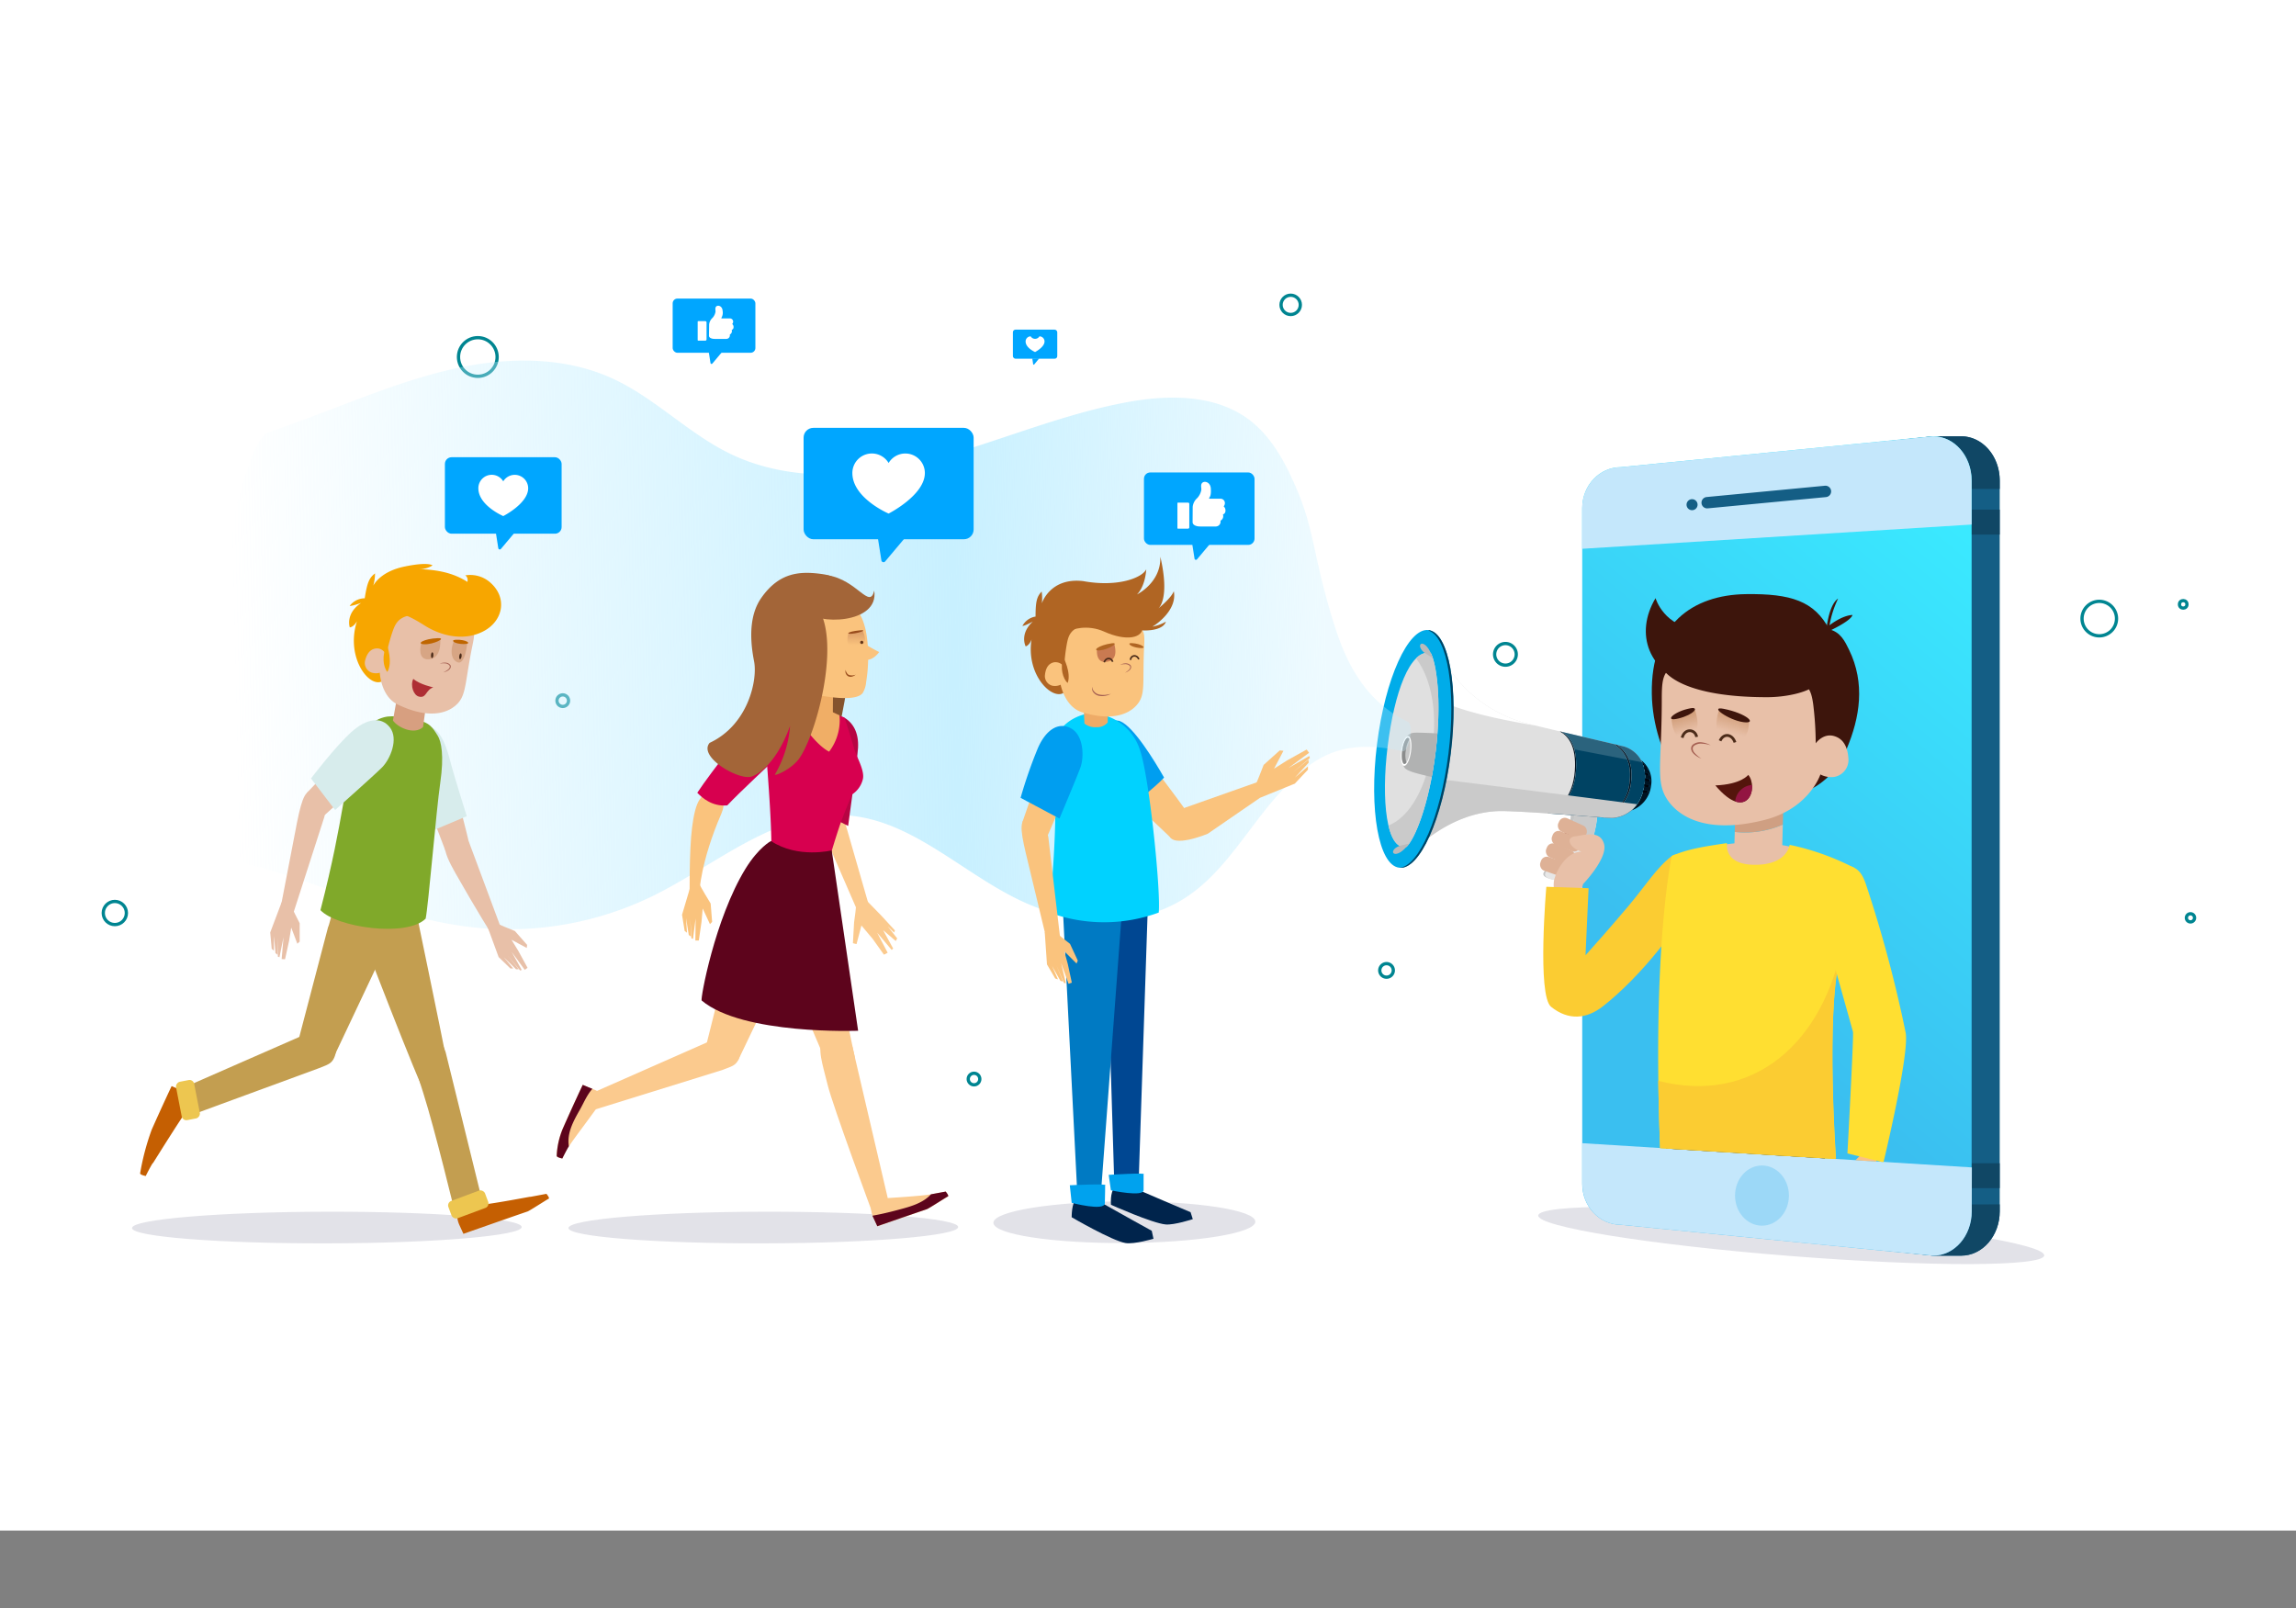 <svg xmlns="http://www.w3.org/2000/svg" xmlns:xlink="http://www.w3.org/1999/xlink" viewBox="0 0 750 525.43"><rect x="0" y="0" width="750" height="525.43" fill="#808080" stroke="none"/><defs><style>.cls-1,.cls-41,.cls-46,.cls-81{fill:none;}.cls-2{isolation:isolate;}.cls-25,.cls-3{fill:#fff;}.cls-4{fill:#e2e2e8;}.cls-5{fill:#145e85;}.cls-6{fill:#104765;}.cls-7{fill:url(#Degradado_sin_nombre_5);}.cls-8{fill:#c4e7fb;}.cls-9{clip-path:url(#clip-path);}.cls-10{fill:#c4c5c5;}.cls-11{fill:#e7e7e7;}.cls-12{fill:#cacaca;}.cls-12,.cls-26{mix-blend-mode:multiply;}.cls-13{fill:#4c010a;}.cls-14{fill:#750f08;}.cls-15{fill:#001322;}.cls-16{fill:#e0e0e0;}.cls-17{fill:#01040d;}.cls-18{fill:#004363;}.cls-19{fill:#00ace9;}.cls-20{clip-path:url(#clip-path-2);}.cls-21{fill:#b1b2b2;}.cls-22{fill:url(#Degradado_sin_nombre_4);}.cls-23{fill:url(#Degradado_sin_nombre_2);}.cls-24{fill:#8b8c8c;}.cls-25{opacity:0.17;mix-blend-mode:lighten;}.cls-26{fill:#bbbaba;}.cls-27{fill:#deb196;}.cls-28{fill:#e8c0a8;}.cls-29{fill:#3d150c;}.cls-30{fill:#2d2a25;}.cls-31{fill:#efeded;}.cls-32{fill:#eae7e4;}.cls-33{fill:#fbcc32;}.cls-34{fill:#3d3f44;}.cls-35{fill:#303135;}.cls-36{fill:#cf9f82;}.cls-37{fill:#ffdf31;}.cls-38{fill:#a56052;}.cls-39{fill:#54150c;}.cls-40{fill:url(#linear-gradient);}.cls-41,.cls-81{stroke:#4b2b19;}.cls-41,.cls-46,.cls-81{stroke-miterlimit:10;}.cls-41{stroke-width:0.91px;}.cls-42{fill:url(#linear-gradient-2);}.cls-43{fill:#931542;}.cls-44{fill:#f9c285;}.cls-45{fill:#9cd8f7;}.cls-46{stroke:#008591;stroke-width:1.07px;}.cls-47{fill:url(#Degradado_sin_nombre_6);}.cls-48{fill:#d7ecec;}.cls-49{fill:#c55f02;}.cls-50{fill:#c39e50;}.cls-51{fill:#80a92a;}.cls-52{fill:#d79f80;}.cls-53{fill:#f7a600;}.cls-54,.cls-56{opacity:0.59;}.cls-54{fill:url(#linear-gradient-3);}.cls-55{fill:#bf6600;}.cls-56{fill:url(#linear-gradient-4);}.cls-57{fill:#ae2e34;}.cls-58{fill:#4b2b19;}.cls-59{fill:#edc650;}.cls-60{fill:#fbca8e;}.cls-61{fill:#fac37d;}.cls-62{fill:#85532d;}.cls-63{fill:#b70443;}.cls-64{fill:#5d041c;}.cls-65{fill:#d7004f;}.cls-66{fill:#f0ae66;}.cls-67{fill:#eda159;}.cls-68{fill:#a36538;}.cls-69{fill:url(#linear-gradient-5);}.cls-70{fill:#643619;}.cls-71{fill:#994d1d;}.cls-72{fill:#009ef0;}.cls-73{fill:#00244c;}.cls-74{fill:#004792;}.cls-75{fill:#00a2ee;}.cls-76{fill:#007ac3;}.cls-77{fill:#00d2ff;}.cls-78{fill:#eeab67;}.cls-79{fill:#b06523;}.cls-80{fill:url(#Degradado_sin_nombre_3);}.cls-81{stroke-width:0.52px;}.cls-82{fill:url(#Degradado_sin_nombre_3-2);}.cls-83{fill:#00a6ff;}</style><linearGradient id="Degradado_sin_nombre_5" x1="550" y1="317.72" x2="658.17" y2="188.15" gradientUnits="userSpaceOnUse"><stop offset="0" stop-color="#3abff0"/><stop offset="1" stop-color="#3ae9ff"/></linearGradient><clipPath id="clip-path"><path class="cls-1" d="M529.44,152.62l102-10.09c7,0,12.6,6.48,12.6,14.48V381.37c-7.91-.49-120.27-7.39-127.24-7.91V334.9s-18.7,8.63-18.17-18.07c.41-20.66-2-37.38-4.5-44.62-18.6-2.33-31.28,17.93-38.66,12.62-20.7-14.89-6.14-68.93,2.69-78.39,14.21-15.25,18.25,12.08,33.55,20.94s25.09,7.78,25.09,7.78V166C516.84,158.61,522.48,152.62,529.44,152.62Z"/></clipPath><clipPath id="clip-path-2"><path class="cls-1" d="M468.93,245.77c-2.17,17.52-6.9,28.53-9.52,30.89-6.55,1.24-8.31-15.32-6.13-32.84s7.24-31.73,14.05-30.56C469.1,216.42,471.11,228.25,468.93,245.77Z"/></clipPath><linearGradient id="Degradado_sin_nombre_4" x1="-8964.5" y1="1826.18" x2="-8962.82" y2="1831.58" gradientTransform="matrix(1, 0, 0, 1, 9429, -1553.72)" gradientUnits="userSpaceOnUse"><stop offset="0" stop-color="#fff"/><stop offset="1" stop-color="#ededed"/></linearGradient><linearGradient id="Degradado_sin_nombre_2" x1="-8961.54" y1="1828.58" x2="-8964.06" y2="1829.8" gradientTransform="matrix(1, 0, 0, 1, 9429, -1553.72)" gradientUnits="userSpaceOnUse"><stop offset="0" stop-color="#c7c8c8"/><stop offset="1" stop-color="#b5b6b6"/></linearGradient><linearGradient id="linear-gradient" x1="210.85" y1="1070.56" x2="207.63" y2="1078.02" gradientTransform="matrix(0.99, -0.13, 0.13, 0.99, 218.65, -801.1)" gradientUnits="userSpaceOnUse"><stop offset="0" stop-color="#c9926a"/><stop offset="1" stop-color="#c9926a" stop-opacity="0"/></linearGradient><linearGradient id="linear-gradient-2" x1="193.71" y1="1068.69" x2="194.92" y2="1076.39" xlink:href="#linear-gradient"/><linearGradient id="Degradado_sin_nombre_6" x1="433.23" y1="205.23" x2="76.41" y2="213.73" gradientUnits="userSpaceOnUse"><stop offset="0" stop-color="#c8f0ff" stop-opacity="0.3"/><stop offset="0.34" stop-color="#c8f0ff"/><stop offset="1" stop-color="#c8f0ff" stop-opacity="0"/></linearGradient><linearGradient id="linear-gradient-3" x1="1081.1" y1="2839.86" x2="1078.85" y2="2845.1" gradientTransform="matrix(-0.95, -0.32, -0.32, 0.95, 2081.88, -2128.96)" xlink:href="#linear-gradient"/><linearGradient id="linear-gradient-4" x1="1070.58" y1="2837.27" x2="1071.59" y2="2843.66" gradientTransform="matrix(-0.95, -0.32, -0.32, 0.95, 2081.88, -2128.96)" xlink:href="#linear-gradient"/><linearGradient id="linear-gradient-5" x1="646.81" y1="2829.63" x2="648.13" y2="2834.09" gradientTransform="translate(501.29 -2688.03) rotate(17.25)" gradientUnits="userSpaceOnUse"><stop offset="0" stop-color="#da9c68"/><stop offset="1" stop-color="#da9c68" stop-opacity="0"/></linearGradient><linearGradient id="Degradado_sin_nombre_3" x1="-11789.24" y1="-2108.17" x2="-11791.09" y2="-2103.89" gradientTransform="matrix(-0.98, -0.18, -0.18, 0.98, -11614.8, 187.98)" gradientUnits="userSpaceOnUse"><stop offset="0" stop-color="#c97a51"/><stop offset="1" stop-color="#c97a51" stop-opacity="0"/></linearGradient><linearGradient id="Degradado_sin_nombre_3-2" x1="-12126.03" y1="-1016.93" x2="-12125.34" y2="-1012.51" gradientTransform="matrix(-1, 0.01, 0.01, 1, -11749.32, 1292.19)" xlink:href="#Degradado_sin_nombre_3"/></defs><title>refer</title><g class="cls-2"><g id="BACKGROUND"><rect class="cls-3" width="750" height="500"/></g><g id="OBJECTS"><path class="cls-4" d="M502.47,397.07c-.27,3.69,36.53,9.61,82.17,13.22s82.86,3.53,83.12-.16-36.53-9.62-82.17-13.23S502.73,393.36,502.47,397.07Z"/><path class="cls-5" d="M538.57,400.11l92.91,10.09h9.13c7,0,12.61-6.48,12.61-14.47V157c0-8-5.65-14.48-12.61-14.48h-9.13l-92.91,10.09c-7,0-12.6,6-12.6,13.38V386.73C526,394.12,531.61,400.11,538.57,400.11Z"/><rect class="cls-6" x="621.25" y="166.49" width="31.96" height="8.14" transform="translate(1274.47 341.12) rotate(180)"/><rect class="cls-6" x="621.25" y="380" width="31.96" height="8.14" transform="translate(1274.47 768.14) rotate(180)"/><path class="cls-6" d="M538.57,152.62l92.91-10.09h9.13c7,0,12.61,6.48,12.61,14.48v2.71h-9.63l-117.4,3.84A12.82,12.82,0,0,1,538.57,152.62Z"/><path class="cls-6" d="M653.22,395.73c0,8-5.65,14.47-12.61,14.47h-9.13l-92.91-10.09c-5.85,0-10.76-.58-12.18-6.33l126.83-.34Z"/><path class="cls-7" d="M529.44,400.11l102,10.09c7,0,12.6-6.48,12.6-14.47V157c0-8-5.64-14.48-12.6-14.48l-102,10.09c-7,0-12.6,6-12.6,13.38V386.73C516.84,394.12,522.48,400.11,529.44,400.11Z"/><path class="cls-8" d="M516.84,166c0-7.39,5.64-13.38,12.6-13.38l102-10.09c7,0,12.6,6.48,12.6,14.48v14.35l-127.24,7.92Z"/><path class="cls-8" d="M644.08,395.73c0,8-5.64,14.47-12.6,14.47l-102-10.09c-7,0-12.6-6-12.6-13.38V373.46l127.24,7.91Z"/><path class="cls-5" d="M557.64,166.07h.18l38.64-3.68a1.86,1.86,0,1,0-.35-3.71l-38.64,3.69a1.86,1.86,0,0,0,.17,3.71Z"/><path class="cls-5" d="M550.92,164.87a1.8,1.8,0,1,0,1.8-1.8A1.81,1.81,0,0,0,550.92,164.87Z"/><g class="cls-9"><path class="cls-10" d="M520.71,265.61c0,6.73-4.76,22.52-10.69,22-7.44-.64-6.77-2.39-3.81-4.43,2.23-1.53,7.86-12.45,6.76-19.07C514.74,262,520.71,265.61,520.71,265.61Z"/><path class="cls-11" d="M521.83,265.3c0,6.73-5.3,22.56-11.25,22.41-7.75-.19-6.53-2.85-3.81-4.43,2.34-1.35,8.33-11.76,7.39-19C515.92,262.23,521.83,265.3,521.83,265.3Z"/><path class="cls-12" d="M513.75,270a16.62,16.62,0,0,0,.41-5.72c1.76-2.08,7.67,1,7.67,1a37.26,37.26,0,0,1-2.32,11.06A14.73,14.73,0,0,0,513.75,270Z"/><path class="cls-13" d="M512.9,270.44a2.36,2.36,0,0,1,.31.06s-.88,3.22-1.46,4.79C508.74,274.88,508.46,274.82,512.9,270.44Z"/><path class="cls-14" d="M513.21,270.5a29.12,29.12,0,0,1-1.46,4.79C509.57,274.88,508.77,274.88,513.21,270.5Z"/><path class="cls-15" d="M536.07,248.33a11.77,11.77,0,0,1,1.23,7c-.46,4.76-2.28,7.65-4.31,9.39a9.7,9.7,0,0,0,6.32-7.91A8.65,8.65,0,0,0,536.07,248.33Z"/><path class="cls-16" d="M466,274.15c3.37-2.49,12.92-9.59,25.65-9.18s33,2.28,35.07,2.24,9.54-1.53,10.54-11.91c.75-7.82-4.38-10.87-7.16-11.52-3.38-.8-23.5-5.5-30.4-7.22A43.9,43.9,0,0,1,474,219.31C474.45,231.75,475.14,254.7,466,274.15Z"/><path class="cls-3" d="M499.74,236.56A43.9,43.9,0,0,1,474,219.31c.12,3.14.25,6.94.23,11.19,8.13,3,18.56,5.06,27.42,6.53Z"/><path class="cls-17" d="M536.38,249.33l.84.25.33.51-1-.25Z"/><path class="cls-17" d="M536.78,250.64l1.36.4.3.65L537,251.3Z"/><path class="cls-17" d="M537,252.23l1.59.47.23.74-1.6-.44Z"/><path class="cls-17" d="M537.09,254.16l1.92.4,0,.76-2-.35Z"/><path class="cls-17" d="M537,256.1l1.94.33-.12.81-2-.31Z"/><path class="cls-17" d="M536.56,258.06l2,.28-.25.69-2-.23Z"/><path class="cls-18" d="M537.27,250l.28.07-.33-.51-.84-.25,0,.08.57.16Z"/><path class="cls-18" d="M536.8,250.71l1.11.33.26.58.27.07-.3-.65-1.36-.4Z"/><path class="cls-18" d="M537.06,252.3l1.33.4.21.67.26.07-.23-.74-1.59-.47Z"/><path class="cls-18" d="M537.09,254.16v.05l1.7.35,0,.71.24,0,0-.76Z"/><path class="cls-18" d="M537,256.14l1.71.29-.11.78.23,0,.12-.81L537,256.1Z"/><path class="cls-18" d="M536.55,258.09l1.77.25-.25.66.23,0,.25-.69-2-.28Z"/><path class="cls-15" d="M514.8,251.76c.55-7.95-2.1-11.18-4.66-12.69l-.63-.15c2.63,1.44,5.49,4.62,4.92,12.84-.6,8.53-5.13,12.59-9,13.95l.32,0C509.63,264.39,514.2,260.33,514.8,251.76Z"/><path class="cls-18" d="M532.32,255.44c.91-7.56-2.68-10.79-4.92-12.31l-17.26-4.06c2.56,1.51,5.21,4.74,4.66,12.69-.6,8.57-5.17,12.63-9,14,7.07.48,13.94,1,17.85,1.31A13.53,13.53,0,0,0,532.32,255.44Z"/><path class="cls-15" d="M532.82,255.44c.88-7.28-2.42-10.54-4.67-12.13l-.75-.18c2.24,1.52,5.83,4.75,4.92,12.31a13.53,13.53,0,0,1-8.7,11.6l.43,0A13.56,13.56,0,0,0,532.82,255.44Z"/><path class="cls-18" d="M530.14,243.78l-2-.47c2.25,1.59,5.55,4.85,4.67,12.13a13.56,13.56,0,0,1-8.77,11.63c1.39.09,2.34.15,2.71.14,2.06,0,9.54-1.53,10.54-11.91C538.05,247.48,532.92,244.43,530.14,243.78Z"/><path class="cls-12" d="M472.12,254.76A81.88,81.88,0,0,1,466,274.15c3.37-2.49,12.92-9.59,25.65-9.18s33,2.28,35.07,2.24a10.58,10.58,0,0,0,8-4.49C520.55,260.85,487.16,256.65,472.12,254.76Z"/><ellipse class="cls-19" cx="461.86" cy="244.67" rx="39.11" ry="12.12" transform="translate(162.1 672.82) rotate(-82.92)"/><path class="cls-16" d="M468.93,245.77c-2.17,17.52-6.9,28.53-9.52,30.89-6.55,1.24-8.31-15.32-6.13-32.84s7.24-31.73,14.05-30.56C469.1,216.42,471.11,228.25,468.93,245.77Z"/><path class="cls-12" d="M462.56,215.08a5.41,5.41,0,0,1,4.77-1.82c1.77,3.16,3.78,15,1.6,32.51s-6.9,28.53-9.52,30.89c-2.82.53-4.76-2.24-5.87-7C467.65,264.28,474,230.2,462.56,215.08Z"/><g class="cls-20"><path class="cls-21" d="M468,253.89s-4.67-1-6.79-1.75-2.66-1.32-2.89-2.47.07-7.14.81-8.52a3.39,3.39,0,0,1,3-1.78c1.1-.09,6.19.13,7.66.25C470.42,243.4,469.19,251.56,468,253.89Z"/><path class="cls-22" d="M460.91,245.54c-.37,2.68-1.39,4.76-2.27,4.64s-1.29-2.41-.92-5.09,1.4-4.77,2.28-4.64S461.29,242.85,460.91,245.54Z"/><path class="cls-23" d="M460.59,245.49c-.33,2.36-1.17,4.19-1.87,4.09s-1-2.09-.67-4.45,1.17-4.19,1.87-4.09S460.92,243.13,460.59,245.49Z"/><path class="cls-24" d="M459.22,245.14a9.09,9.09,0,0,1,1.17-3.64c-.12-.27-.28-.43-.47-.46-.7-.1-1.54,1.73-1.87,4.09s0,4.35.67,4.45c.23,0,.47-.14.7-.46A8.27,8.27,0,0,1,459.22,245.14Z"/></g><path class="cls-25" d="M510.14,239.07l17.26,4.06a10.94,10.94,0,0,1,4.14,5l-17.27-3.32A9,9,0,0,0,510.14,239.07Z"/><path class="cls-25" d="M528.15,243.31l2,.47a9.46,9.46,0,0,1,6.27,5.23l-4.33-.83A10.83,10.83,0,0,0,528.15,243.31Z"/><path class="cls-26" d="M460.35,275.58c-.54.71-2.51,3.08-4.15,3.34-1.94.31-1.5-2.07,1.69-2.77Z"/><path class="cls-18" d="M466.68,205.85h-.1l.18.2c6.09,2.14,8.95,19.57,6.39,40.12s-9.59,36.75-16,37.33c6.62.64,14.1-16,16.75-37.33S473.32,206.68,466.68,205.85Z"/><path class="cls-26" d="M468.05,215c-.28-.85-1.37-3.73-2.84-4.52-1.72-.92-2.09,1.47.69,3.18C466.84,214.23,468.05,215,468.05,215Z"/><rect class="cls-27" x="508.75" y="268.28" width="9.8" height="4.74" rx="2.03" transform="translate(869.83 729.16) rotate(-155.63)"/><rect class="cls-27" x="506.79" y="272.41" width="9.8" height="4.74" rx="2.03" transform="translate(892.12 713.65) rotate(-159.16)"/><rect class="cls-27" x="504.81" y="276.6" width="9.8" height="4.74" rx="2.03" transform="translate(873.97 731.68) rotate(-157.51)"/><rect class="cls-27" x="502.99" y="280.78" width="9.8" height="4.74" rx="2.03" transform="translate(896.23 715.95) rotate(-161.04)"/><path class="cls-28" d="M516.38,291.6l.74-2.79s8.15-8.43,6.85-13.11-6.59-2.81-9.56-2.47-1.89,3.7,2.2,5c-4.42-.08-7.95,5.31-8.95,9.27a8.6,8.6,0,0,0,.77,5.43C509.51,295.7,516.38,291.6,516.38,291.6Z"/><path class="cls-29" d="M553.73,262.81s-13.85-15.24-14.16-36.19c-.35-22.73,13.41-32.27,30.68-32.53,14.85-.22,22.4,2.3,27.28,11.49,3.75.94,5.16,4,6.46,6.66,5.37,11,3.55,22.17-.77,32.42C596.52,260.55,581.8,263.49,553.73,262.81Z"/><path class="cls-30" d="M536.35,514.47s9.39-4.52,11-7.81a7.13,7.13,0,0,1,6.66,5.19s7.11,1.24,10.71-3l.87,13.44-42.66,0C524.14,519.22,525.08,515.87,536.35,514.47Z"/><path class="cls-30" d="M564.76,508.88a6.88,6.88,0,0,1-2.47,1.92c-1,2.73-3,7.81-6.13,11.53h9.47Z"/><path class="cls-31" d="M565.63,522.33l.22,3.1-43.11,0c0-1.24-.32-1.86.23-3.1Z"/><path class="cls-30" d="M587.17,520.15l2.11-8.2s2-5.62,8.07-5.62,8.07,5.62,8.07,5.62l1.5,9.17Z"/><path class="cls-32" d="M586.37,522.43a4,4,0,0,0,.61,2.89H606.6a6.41,6.41,0,0,0,.64-2.94Z"/><path class="cls-30" d="M607.23,522.27c-.1-1.78-3.84-7.21-10.12-7.21-8,0-9.86,4.55-10.6,6.9a3,3,0,0,0-.14.53h20.87A1.48,1.48,0,0,0,607.23,522.27Z"/><path class="cls-33" d="M517.92,312.07l1-21.91-13.8-.47s-3.08,35.51,1.56,39.22c5.62,4.51,11.54,4.07,17-.23,12.1-9.49,26.66-27.36,31.22-39.62,1.46-3.95-5.47-12-8.81-9.41-5.05,3.88-8.55,9.69-14.3,16.5C526.21,302.73,521,308.66,517.92,312.07Z"/><path class="cls-34" d="M544.33,367.12l-.76,142.12s11.12,5.59,21.6,1.23l4-118.3,3.09-.15,15.14,118.46s8,3.6,19.82-.76l-12-142.6Z"/><path class="cls-35" d="M595.24,367.12h-51V387c4.19,1.84,12.64,4.78,24.82,6.92l.11-1.71,3.11-.15.35,2.44a187.84,187.84,0,0,0,24.85,2Z"/><path class="cls-28" d="M566.67,271.77l-.26,9.44,15.63.42.33-12.26A30.78,30.78,0,0,1,566.67,271.77Z"/><path class="cls-36" d="M582.37,269.37l.26-9.46L567,259.48l-.34,12.29A30.78,30.78,0,0,0,582.37,269.37Z"/><path class="cls-28" d="M573.12,283.34c9.24,0,11.46-5.13,11.78-6.73a60.73,60.73,0,0,0-21.16-.77C563.56,277.71,564,283.34,573.12,283.34Z"/><path class="cls-37" d="M605.71,283.52A83.34,83.34,0,0,0,586,276.29l-1.4-.29c-.31,1.61-2.05,6.51-11.3,6.51-9.08,0-9.37-5.22-9.18-7.08l-2.07.3c-4.93.78-11,1.63-15.95,3.92,0,0-6.62,29.75-3.71,97.48,0,0,22,7.91,57.35,1.18,0,0-3.32-47.44,1.27-66C601,312.32,604.26,295.18,605.71,283.52Z"/><path class="cls-33" d="M602.08,307.19c-6.29,33.72-29.43,53.8-60.41,45.9.13,8.17.33,15.2.69,24.87,0,0,22,7.91,57.35,1.17,0,0-3.32-47.43,1.27-66C601,313.15,601.43,310.77,602.08,307.19Z"/><path class="cls-28" d="M542.83,228.49c0,19.59-1.91,26.1,1.23,31.79,3,5.36,11.73,12.74,32.21,7.61C591,264.22,594.64,253,594.64,253a7.62,7.62,0,0,0,4.49.81,5.62,5.62,0,0,0,4.66-6.08c-.36-5.17-2.75-6.74-4.74-7.29-3.55-1-5.94,2.39-5.94,2.39a106.34,106.34,0,0,0-.84-12.93c-.84-5.48-1.77-11.23-27.66-12.81-6.4-.39-15.06-.55-18.49,1.08C543,219.64,542.83,223.23,542.83,228.49Z"/><path class="cls-38" d="M558.82,243.47a11.15,11.15,0,0,0-2.87-.53,3.72,3.72,0,0,0-2.59.71c-.69.56-.45,1.58.17,2.29a11.32,11.32,0,0,0,2.22,1.88,7.5,7.5,0,0,1-2.54-1.61,7.42,7.42,0,0,1-.49-.62,2.83,2.83,0,0,1-.28-.77,1.66,1.66,0,0,1,.55-1.57,3.8,3.8,0,0,1,3-.73A7.82,7.82,0,0,1,558.82,243.47Z"/><path class="cls-39" d="M571.08,253.13c3.44,4.08-.22,15.88-10.76,3.45C568.85,256.25,571.08,253.13,571.08,253.13Z"/><path class="cls-40" d="M561.54,231.8c-.61,2.3-2.78,9,3.75,10.39s6-6.8,6-6.8A86.82,86.82,0,0,0,561.54,231.8Z"/><path class="cls-29" d="M563,231.55c7.5,1.47,11.28,5,6.48,4.36S558.07,230.58,563,231.55Z"/><path class="cls-41" d="M561.87,242c1.17-2.62,4-2.19,4.87.53"/><path class="cls-42" d="M553.53,231.55c.63,1.77,2.75,8.2-2.3,9.71s-5.23-6.77-5.23-6.77S551.23,232.28,553.53,231.55Z"/><path class="cls-29" d="M552.26,231.37c-5.58,1-9,4.59-3.93,3.33S555.17,230.84,552.26,231.37Z"/><path class="cls-41" d="M549.48,241c.87-3.24,4.33-2.79,4.74-.26"/><path class="cls-29" d="M593.48,223.49c-2.83,2.8-10.32,4.27-16.22,4.27-27.12,0-32.68-7.61-33.55-8.49l4.1-10.16a39.51,39.51,0,0,1,45.67,14.38Z"/><path class="cls-43" d="M566.81,261.81c3.91,1.36,5.75-2.15,5.5-5.37A5.92,5.92,0,0,0,566.81,261.81Z"/><path class="cls-44" d="M609.21,375.73c-.14.48-5.74,5.85-7.23,7.28a3.37,3.37,0,0,0-.63.78l-4.11,6.77a.83.83,0,0,0,0,.75h0a.8.8,0,0,0,1.29.24l4.23-4.16a.41.41,0,0,1,.69.4l-1.26,4.82-1.72,8.46a.91.91,0,0,0,.59,1l.06,0a.92.92,0,0,0,1.16-.56l3.28-9.43s-1.95,9-2.07,9.47.87.25,1-.1l3.52-8.29-3,7.54c-.18.43.67.33.67.33a.9.9,0,0,0,.58-.44l4-7.07s-2.25,5.28-2.55,5.94.7.38.7.38a.91.91,0,0,0,.52-.42l3.62-6.38a1.58,1.58,0,0,0,.21-.79l.2-15.31Z"/><path class="cls-37" d="M593.7,294.73c-2-8.55,6.28-13.33,11.18-11.61,2.42.85,3.64,2.77,4.7,5.95a420.15,420.15,0,0,1,12.9,48.22c1.36,6.81-7.23,42.43-7.23,42.43l-11.78-2.92s2.11-38.64,1.81-39.73C602.34,326.41,595.36,302,593.7,294.73Z"/></g><path class="cls-29" d="M540.79,195.4c-6.86,11.51-2.66,24.48,13.15,29.23s29.09,1,27-8.81S570,206.31,555.2,205.61C543.54,205.06,540.79,195.4,540.79,195.4Z"/><path class="cls-29" d="M596.49,206.61s.66-8.91,3.94-11.07a33.21,33.21,0,0,0-2.81,8.73s3.94-3.19,7.51-3.38C604.56,203.05,596.49,206.61,596.49,206.61Z"/><ellipse class="cls-45" cx="575.56" cy="390.57" rx="8.8" ry="9.83"/><path class="cls-46" d="M691.37,202.08a5.63,5.63,0,1,1-5.63-5.63A5.63,5.63,0,0,1,691.37,202.08Z"/><circle class="cls-46" cx="713.16" cy="197.43" r="1.22"/><path class="cls-46" d="M716.86,299.83a1.33,1.33,0,1,1-1.32-1.32A1.32,1.32,0,0,1,716.86,299.83Z"/><path class="cls-46" d="M495.29,213.76a3.53,3.53,0,1,1-3.53-3.53A3.53,3.53,0,0,1,495.29,213.76Z"/><path class="cls-46" d="M455.13,317a2.21,2.21,0,1,1-2.21-2.2A2.21,2.21,0,0,1,455.13,317Z"/><circle class="cls-46" cx="156.08" cy="116.62" r="6.31"/><circle class="cls-46" cx="421.61" cy="99.59" r="3.15"/><circle class="cls-46" cx="37.51" cy="298.26" r="3.78"/><circle class="cls-46" cx="183.83" cy="228.89" r="1.89"/><circle class="cls-46" cx="318.17" cy="352.5" r="1.89"/><path class="cls-47" d="M78.46,281.56c25.73,6.52,51,19,77.59,21.54a107.28,107.28,0,0,0,57.69-10.65c20.57-10.22,39.72-27.58,62.64-26.1,21.55,1.39,38,19.06,57.63,28.16,16.74,7.78,37.52,8.83,53.05-1.14,13.25-8.51,20.78-23.39,31.51-34.93s19.91-17.39,39.77-13c0,0,1.46.08,2.28-4.64s-.91-5.09-.91-5.09c-11.59-5.68-18.7-15.61-23.41-30.21-7.31-22.65-6.65-31.5-12.67-45.6-3.68-8.64-8.24-17.32-15.77-22.91-11.25-8.35-26.68-8.09-40.44-5.47-21.78,4.14-42.32,13.19-63.77,18.81s-45.13,7.58-65.1-2.08c-13.66-6.61-24.5-18.14-38.28-24.51-15.12-7-32.64-7.14-49-3.9s-31.83,9.67-47.42,15.52q-8.19,3.09-16.46,6C75.14,146.36,54.27,279.35,78.46,281.56Z"/><path class="cls-28" d="M125.65,241.89c1.75,1.27.94,3.48-.08,5.14-2.64,4.24-20.14,19.8-20.14,19.8L100.24,259s14.05-14.67,15.91-16.71C117.85,240.44,123,240,125.65,241.89Z"/><path class="cls-28" d="M94.8,295.21c0,.38,3.09,6.39,3.09,6.39l0,6-.76.69-2-5.27-.68,4.25-1.34,6.1L92,313.31l.62-7.18-1.34,6.58-.53-.21.13-6.36-.22,5.76-.68-.54-.47-5.58-.06,4.78-.7-.62-.48-5.33L92,294.74Z"/><path class="cls-28" d="M102.94,258.78c2.46,1.21,3.82,4.77,3,8.13L95.68,298.74l-4.51.32S94.4,282.29,97,268.79C98.71,260.25,100,257.3,102.94,258.78Z"/><path class="cls-28" d="M141,247.79c1.9-1,3.55.65,4.61,2.29,2.69,4.19,7.65,25.45,7.65,25.45l-7.69,2.57s-7.22-19-8.27-21.54C136.31,254.21,138.08,249.36,141,247.79Z"/><path class="cls-28" d="M161.67,301.31c.22.32,6.52,2.83,6.52,2.83l4,4.54-.13,1L167.08,307l2.25,3.67,3,5.49-.92.67L167.16,311l3.27,5.86-.53.18-4.05-4.91,3.59,4.51-.86,0-4-3.92,3.07,3.66h-.92l-3.85-3.73-3.63-9.89Z"/><path class="cls-28" d="M147.31,273.06c2.61-1.64,4.43-.76,6,2.33l10.92,29.32-2.79,1.88s-6-9.55-12.76-21.51C144.37,277.52,144.49,274.84,147.31,273.06Z"/><path class="cls-48" d="M141,237.59c-1.42-.69-10,13.27-9.16,15.8,1.9,5.91,8.23,18.48,8.23,18.48l12.4-5.24s-4.3-13.73-5.24-17.37C146.2,245.11,144.5,239.29,141,237.59Z"/><path class="cls-49" d="M62.18,357.37a6.7,6.7,0,0,0-1.2,2.31,3,3,0,0,0,0,2.14s.64.06.65.09c-3.37,4.72-10.21,15.79-11.7,18.12,0,0,0,0,0-.12-.79,1.16-2.33,4.27-2.33,4.27s-1.79-.35-1.83-.85a79.78,79.78,0,0,1,3.78-14.28c3.31-7.48,6.51-14.25,6.51-14.25L58.79,356C59.51,356.11,61,356.9,62.18,357.37Z"/><path class="cls-4" d="M43.12,401.18c0,2.84,28.56,5.07,63.71,5s63.63-2.49,63.59-5.34-28.55-5.07-63.71-5S43.08,398.33,43.12,401.18Z"/><path class="cls-49" d="M149.31,397.07a8.28,8.28,0,0,0,4.5-2,3.6,3.6,0,0,0,.85-1.21c4.8-.3,16.22-2.52,18.59-2.92,0,0,0,0-.08.06l5.33-1s1.16,1.39.74,1.59c-.67.32-6.31,4-6.93,4.18-7,2.39-20.93,7.3-20.93,7.3l-1.31-2.86A8.66,8.66,0,0,1,149.31,397.07Z"/><path class="cls-50" d="M137.42,354.07c-5.45-12.27-24-60.87-24-60.87-.19-7.67,21.84,1.37,21.84,1.37s8.85,42.63,10.84,52.9S138.85,357.28,137.42,354.07Z"/><path class="cls-50" d="M108.57,346.29l18.53-39.22s4.79-16.36-11.58-18.13c-6.08,1.29-7.39,12-8.37,14L96.61,343.16C98.41,345.93,106.06,347.61,108.57,346.29Z"/><path class="cls-50" d="M157.7,393l-12.11-49.2c-2.34-6.95-5.81-9-10.12-5.88-2.73,2-.27,9.52,2.75,19,3.89,12.2,10.34,39,10.34,39C152.49,395.88,155.94,395.23,157.7,393Z"/><path class="cls-50" d="M59.31,355.6l44.1-19.32c2.26.27,4.75.36,5,.7,1.07,1.75,1.84,3,1.63,4.75-.69,5.91-2.35,5.76-6.09,7.31l-42.46,15.6C61.17,364.39,56.79,359.26,59.31,355.6Z"/><path class="cls-51" d="M125.31,234.35c3.55-1,7.76.34,11.34,1s4.69,2.34,6.31,4.95c1.2,1.91,2.15,6.5.85,15.42s-3.92,40.55-4.77,44.38c-6.18,6.19-29.13,2.88-34.36-2.78,8.11-31.37,7.49-42,11.58-51.53C119.34,238.63,120.77,235.62,125.31,234.35Z"/><path class="cls-48" d="M127.34,237.6c-2.94-3.75-7.79-2.7-12.4,1.4-5.45,4.85-13.35,15.31-13.35,15.31l7.88,10.3s12.59-11.18,15.31-13.9S130.28,241.35,127.34,237.6Z"/><path class="cls-52" d="M138.18,237.54l1.39-10-9.22-3.33-2,11.16C129.87,237.58,135.18,240.2,138.18,237.54Z"/><path class="cls-53" d="M155.22,191.92c1.78,3.63-1.61,12.52-1.61,12.52s-13.15-2.09-17.38-1.95-7.35,10.74-10.82,19.7c-4.23,3.51-12.74-7-8.81-19.24-1.17,2-2.34,2-2.34,2s-1.56-4.46,3.72-8c-2.94,1.07-3.76,1-3.76,1a6.17,6.17,0,0,1,4.92-2.5c.8-5.18,1.49-6.71,3.37-8.13a16.07,16.07,0,0,1-.57,4S124,186.8,132,185.11s9.29-.4,9.29-.4a7.86,7.86,0,0,1-4.23,1.2C144.37,186.22,149.9,187.6,155.22,191.92Z"/><path class="cls-28" d="M154.31,210.94c-2.35,11.53-2,15.6-4.54,18.57-2.38,2.8-8.44,6.13-19.88.63-5.51-2.66-5.83-10.38-5.83-10.38a4.61,4.61,0,0,1-2.74-.06,3.37,3.37,0,0,1-2-4.14c.83-3,2.42-3.64,3.66-3.73,2.21-.15,3.21,2.12,3.21,2.12a63.11,63.11,0,0,1,2-7.51c1.15-3.13,2.34-7.33,14.62-4.86,3.78.76,8.94,1.48,10.76,2.86S154.94,207.84,154.31,210.94Z"/><path class="cls-53" d="M160,190.17a9.86,9.86,0,0,0-8.05-2.2c1,.52,1,2.11.36,3-3,4.14-7.54,1.56-11.34.7a13.55,13.55,0,0,0-11.32,2.6,15.06,15.06,0,0,0-4.57,6.62c.47-.16,1-.31,1.44-.43,3.47-.9,6.82.48,12.22,3.9,5.82,3.67,13.43,5.14,19.61,1.63C164.35,202.59,165.84,195.16,160,190.17Z"/><path class="cls-53" d="M126.42,210.65c-1.78,3.33-1.27,7.28.12,8.86C128.39,216.24,126.42,210.65,126.42,210.65Z"/><path class="cls-38" d="M143.62,216.77a4.77,4.77,0,0,1,1.8-.3,2.16,2.16,0,0,1,1.7.79,1.06,1.06,0,0,1,0,1,2,2,0,0,1-.65.7,4.82,4.82,0,0,1-1.68.69,7.47,7.47,0,0,0,1.53-.89,2.1,2.1,0,0,0,.53-.63.77.77,0,0,0,0-.71,2,2,0,0,0-1.45-.71A7.54,7.54,0,0,0,143.62,216.77Z"/><path class="cls-54" d="M143.84,208.74c0,1.44.19,6.45-3.84,6.64s-2.36-5.41-2.36-5.41A52.4,52.4,0,0,1,143.84,208.74Z"/><path class="cls-55" d="M143.05,208.47c-4.61.16-7.34,1.9-4.42,2S146.1,208.37,143.05,208.47Z"/><path class="cls-56" d="M148.28,209.46c-.62,1-1.74,5.44,1,6.82s3.36-6.36,3.36-6.36S149.53,210.12,148.28,209.46Z"/><path class="cls-55" d="M148.82,209c3.42-.2,5.8,1.42,2.66,1.4S147,209.1,148.82,209Z"/><path class="cls-57" d="M135,221.77c-1.07,2.27.14,5.36,1.8,5.78,2.56.67,2.15-2.12,4.73-3C141.53,224.55,137.13,223.63,135,221.77Z"/><path class="cls-58" d="M150.78,214.43c-.07.52-.3.93-.51.92s-.33-.44-.26-1,.3-.93.51-.91S150.85,213.92,150.78,214.43Z"/><path class="cls-58" d="M141.57,214c0,.52-.2.94-.42,1s-.37-.4-.36-.91.21-1,.42-1S141.59,213.46,141.57,214Z"/><rect class="cls-59" x="146.59" y="390.46" width="12.77" height="6.03" rx="1.54" transform="translate(433.56 708.89) rotate(159.59)"/><rect class="cls-59" x="55.01" y="356.38" width="12.77" height="6.03" rx="1.54" transform="translate(-279.64 488.34) rotate(-101.02)"/><path class="cls-60" d="M269.74,263.92c-2.25,1.76-1.43,6.28,0,9.83l11,25.29,2.81-4.25L276.13,269S273.13,261.25,269.74,263.92Z"/><path class="cls-61" d="M228.6,289c0,.39,3.54,6.16,3.54,6.16l.48,6-.71.74-2.37-5.11-.38,4.29-.89,6.17h-1.13l.09-7.21-.86,6.66-.53-.16-.33-6.36.19,5.76-.71-.49-.88-5.53.28,4.77-.74-.56-.86-5.29,3-10.11Z"/><path class="cls-61" d="M233.61,259.6c2.62.8,3.5,2.75,2,6.27-6.73,15.49-7.17,25.66-7.17,25.66l-3.16,1.6s-.19-15.27.79-22.82C227.18,261.69,229,258.2,233.61,259.6Z"/><path class="cls-62" d="M276.93,211.66c1.2,9.64-2.55,26.54-4.54,31.76-5.59-2.71-10.27-9.44-10.27-9.44l4.55-17.79Z"/><path class="cls-63" d="M275.5,234.27c-1.39-.76-6.58,2.76-6.34,5.41.16,1.77,1.16,26.69,1.16,26.69l6.73,3.45s3-21.73,3.23-25.48C280.58,239.13,278.49,235.89,275.5,234.27Z"/><path class="cls-4" d="M185.69,401.18c0,2.84,28.56,5.07,63.71,5s63.63-2.49,63.6-5.34-28.56-5.07-63.72-5S185.66,398.33,185.69,401.18Z"/><path class="cls-60" d="M196.44,357a6.88,6.88,0,0,0-1.2,2.31,3.09,3.09,0,0,0,0,2.14.25.25,0,0,0,0,.08c-3.37,4.72-7.77,10.45-9.27,12.77,0,0,0,0,0-.11-.79,1.16-2.33,4.27-2.33,4.27s-1.79-.35-1.83-.86a26.15,26.15,0,0,1,2-8.92c3.32-7.48,6.52-14.25,6.52-14.25l2.73,1.15C193.77,355.72,195.23,356.51,196.44,357Z"/><path class="cls-60" d="M271.72,351.34l-24.93-58.53c-.2-7.44,21.68,1.33,21.68,1.33l10.76,51.28C280.53,363.06,275.16,352.86,271.72,351.34Z"/><path class="cls-60" d="M241.12,346.35l19.21-40.1s4.75-15.85-11.51-17.57c-6,1.25-7.33,11.61-8.3,13.55l-11.14,44.43C231.17,349.35,238.62,347.62,241.12,346.35Z"/><path class="cls-60" d="M268.82,338.74c2-4,7.6-2.07,9.68,3.41l12.4,53.15-5.79,1.26S272,361.22,270.34,354.37,266.85,342.75,268.82,338.74Z"/><path class="cls-60" d="M193.71,361c0-2.08,0-3.11.81-4.41l37.88-16.7c2.25.26,7.86-2.39,8.07-2.05,1.06,1.69,1.82,2.88,1.62,4.6-.68,5.72-2.34,5.58-6.05,7.08l-41.84,13A3.18,3.18,0,0,1,193.71,361Z"/><path class="cls-60" d="M284.52,394.61a8.27,8.27,0,0,0,4.5-2,3.74,3.74,0,0,0,.85-1.22c4.8-.3,11.45-.77,13.81-1.17,0,0,0,0-.08.06l5.33-1s1.16,1.39.74,1.59c-.67.32-6.3,4-6.93,4.18-7,2.39-16.15,5.56-16.15,5.56l-1.31-2.87A8.6,8.6,0,0,1,284.52,394.61Z"/><path class="cls-64" d="M190.36,354.39l2.73,1.15.44.14c-1.8,1.95-3,4.93-4.12,6.86-2.25,3.91-4.26,7.77-3.59,11.92-.82,1.32-2.13,4-2.13,4s-1.79-.35-1.83-.85a26,26,0,0,1,2-8.93C187.16,361.16,190.36,354.39,190.36,354.39Z"/><path class="cls-64" d="M285,397.14c2.78-.49,5.54-1.14,8.27-1.88,3.82-1,8.17-2.14,10.84-5.11l4.8-.89s1.16,1.38.74,1.58c-.67.32-6.31,4-6.93,4.18-7,2.39-16.15,5.56-16.15,5.56l-1.32-2.86A3.33,3.33,0,0,1,285,397.14Z"/><path class="cls-65" d="M251,230.78,266,230l9.92,4.54c1.17,3.7,2.37,7.35,3.05,9.91s3.52,7.12,2.91,10a8.26,8.26,0,0,1-3.64,5.14c-1.19,3.17-2.78,6.59-4.18,10.83-2.66,8-4.29,14.43-4.29,14.43l-14.56-1.45c-1,.12-3.62,1.16-3.35-3.05.67-10.09-1.94-36.36-1.76-38.37C250.77,233.62,249.81,230.4,251,230.78Z"/><path class="cls-66" d="M264.75,232.83a6.66,6.66,0,0,1-3-2.42l2.4-23.26,8.11,1.29-.21,24.69C270.55,234.87,266.63,233.69,264.75,232.83Z"/><path class="cls-64" d="M251.84,274.74c8.78,5.83,19.85,3.06,19.85,3.06l8.62,58.93s-37.68,1.45-51.11-9.89c-.47-.4,4.27-26.62,14.29-43C247.83,276.79,251.84,274.74,251.84,274.74Z"/><path class="cls-65" d="M245.77,235.13c-.89,1.2-13.5,17-18,23.85,1.51,1.56,4.78,4.58,9.79,4.13,4.16-4.43,13.66-13.2,18.42-17.77s3.48-13.81,0-13.71C252.82,231.73,249.43,230.16,245.77,235.13Z"/><path class="cls-66" d="M274.22,233.67a17,17,0,0,1-3.39,11.89c-6.21-3.3-12.71-15.3-12.71-15.3l8.32-.16Z"/><path class="cls-67" d="M264,224.09c-.69-1-1.45-1.11-1.94-2.13L266,202.61l7.9,2.35-2.76,19.68C268.78,226,265.81,226.67,264,224.09Z"/><path class="cls-61" d="M262.72,226.11s16.41,4.23,19.14.2a8.39,8.39,0,0,0,1.07-3.45c.1-.58.4-2.92.45-3.54.5-5.61.2-12.81-1.82-17.3-3.34-7.43-14-16.78-21-13S240.48,205.49,262.72,226.11Z"/><path class="cls-61" d="M279.44,209.45h0l.24-1.05a48.36,48.36,0,0,0,7.51,4.61c-3.82,5.15-9.06,1.91-8.86-3.64a3.26,3.26,0,0,1,1.15.09C279.73,209.56,279.68,209.52,279.44,209.45Z"/><path class="cls-68" d="M274.13,191.64s1.08-3.2-5.68-4.12c-7.25-1-13.93-.54-19.77,7.8-3.07,4.37-4.27,11-2.36,20.7,1.22,6.21-2,20.84-14.52,26.66-3.71,4.43,8.64,11.82,13.22,11.12,1.46-.22,8.15-3.12,13.06-16.66a36.89,36.89,0,0,1-4.91,15.79c-.54.89,5.25-1.52,7.79-5,5.67-7.8,13.69-37.65,6.33-49.2C264.69,194.63,274.13,191.64,274.13,191.64Z"/><path class="cls-68" d="M263.44,199.6c2.84,4.57,23.86,4.42,22.13-6.66-1.49,6.34-5.59-3.54-15.21-5C267.67,187.5,261.19,196,263.44,199.6Z"/><path class="cls-69" d="M281.81,206c1.2,2.82,1.31,5.39-2.46,5.53s-2.21-4.66-2.21-4.66A32.23,32.23,0,0,1,281.81,206Z"/><path class="cls-70" d="M282,210a.51.51,0,1,1-1-.3.51.51,0,0,1,1,.3Z"/><path class="cls-71" d="M280.77,205.93c-4.15.42-4.47,1.29-2.47,1.09C281,206.75,283.61,205.63,280.77,205.93Z"/><path class="cls-71" d="M276.25,218.86a2.29,2.29,0,0,0,.38,1,1.47,1.47,0,0,0,.76.66,3.34,3.34,0,0,0,2.14-.13c-.15.12-.32.24-.48.35a3.61,3.61,0,0,1-.57.24,1.85,1.85,0,0,1-1.27,0,1.76,1.76,0,0,1-.9-.92A1.59,1.59,0,0,1,276.25,218.86Z"/><path class="cls-60" d="M279.66,294.61c.25.34-.67,6.72-.67,6.72l-.38,6.8,1.18.29,1.6-6.08,3.69,4.39,3.67,5.15,1.21-.64-3.42-6.54,4.73,5.62.48-.46-3.28-6,4.12,3.55.49-.84L290,302.64l2.08,2,.25-.69-4.46-4.85-5.07-5.2Z"/><path class="cls-61" d="M358.53,238.44c1.76-2.44,4.85-1.33,7.16.09,5.93,3.65,24.72,30.48,24.72,30.48l-7.87,4.77s-20.53-19.52-23.38-22.1C356.55,249.31,355.84,242.16,358.53,238.44Z"/><path class="cls-72" d="M368.77,263.71c-3.43-3.27-9-10.15-10-11-2.87-2.59-3.64-10.42-.7-14.48,1.93-2.67,6.09-3.34,7.9-2.6,4.34,1.77,11.18,12.91,14.28,18.39C377,257.58,368.88,263.63,368.77,263.71Z"/><path class="cls-61" d="M409.57,257.55c.38-.25,3.21-7.68,3.21-7.68l5.26-4.73,1.2.14-3.07,5.84,4.26-2.7,6.39-3.56.8,1.06-6.78,5,6.82-3.94.23.62-5.69,4.83,5.22-4.28.06,1L423,254l4.25-3.66v1.09l-4.3,4.57-11.16,4.54Z"/><path class="cls-61" d="M381.92,272.73c-.59-3,1.47-7,5.07-8.84l26.54-9.38,2.24,3.24L394.5,272.38S382.81,277.27,381.92,272.73Z"/><path class="cls-4" d="M324.5,399.46c0,3.76,19.2,6.72,42.83,6.61s42.76-3.24,42.73-7-19.19-6.72-42.82-6.61S324.48,395.69,324.5,399.46Z"/><path class="cls-73" d="M388.91,396s-12.68-5.36-15.72-6.72-7.57-2.63-9.11-1.24-1.17,5.54-1.17,5.54,13.41,6,17.83,6.42c2.81.26,8.89-1.73,8.89-1.73Z"/><path class="cls-74" d="M375.28,286l-3.41,102.44L364,387,360.9,285.8C362.63,285.91,374.24,286,375.28,286Z"/><path class="cls-75" d="M373.56,383.63s0,2.77,0,5.15-10.68.07-10.68.07l-.71-5.05S374.9,383,373.56,383.63Z"/><path class="cls-73" d="M376.22,402.07s-12.45-6.87-15.43-8.61-7.48-3.46-9.14-2-1.58,6.19-1.58,6.19,13.14,7.67,17.59,8.42c2.83.47,9.13-1.39,9.13-1.39Z"/><path class="cls-76" d="M367.19,288.09l-7.57,101.84-7.8-1.65-5-98.67C348.53,289.76,366.15,288,367.19,288.09Z"/><path class="cls-75" d="M361,387.24s0,3.14-.1,5.84-10.83-.14-10.83-.14l-.61-5.74S362.42,386.58,361,387.24Z"/><path class="cls-77" d="M356.87,233a17.23,17.23,0,0,1,15.56,12.19c3.05,9,6.81,46.14,6.07,52.93a51.93,51.93,0,0,1-35.69,0c3.06-33.35,1.54-40.84,1.74-53.95C344.68,235.76,353.91,232.85,356.87,233Z"/><path class="cls-78" d="M361.85,232.51l0,3.49a4.56,4.56,0,0,1-3.74,1.56,5.52,5.52,0,0,1-3.87-1.2l-.19-4Z"/><path class="cls-61" d="M350,242.49c2.11.44,2.3,2.78,2.05,4.71-.63,5-10.1,26.38-10.1,26.38l-8-4.95s6.7-19.18,7.54-21.81C342.3,244.41,346.77,241.83,350,242.49Z"/><path class="cls-61" d="M344.07,303.81c.11.37,5.46,4.53,5.46,4.53l2.54,5.47-.41.95-4-4,1.14,4.15,1.32,6.1-1.07.39-2.42-6.79,1.52,6.55-.56,0-2.53-5.85,2.19,5.33-.84-.2-2.75-4.88,1.93,4.37-.89-.27L342,315.06l-.73-10.5Z"/><path class="cls-61" d="M336.35,267.29c2.74.08,5.45,2.75,6.09,6.16l3.89,33.21-4,2.16s-4-16.6-7.22-30C333.11,270.39,333,267.19,336.35,267.29Z"/><path class="cls-72" d="M349.76,237.89c-4.23-2.19-8.21.78-10.7,6.43a151.11,151.11,0,0,0-5.68,16.32l12.7,6.77s5.44-12.92,6.79-16.52S354,240.09,349.76,237.89Z"/><path class="cls-79" d="M371,205.84c-5-.47-11.58-1-15.56-.21s-5.39,11.21-7.37,20.17c-3.49,3.94-13.05-4.75-11.11-16.89-.81,2.06-1.92,2.24-1.92,2.24s-2.11-4,2.35-8.11c-2.61,1.44-3.41,1.45-3.41,1.45a5.88,5.88,0,0,1,4.29-3.07c0-5,.44-6.55,2-8.17a15.38,15.38,0,0,1,.05,3.86s2.66-8.55,13.52-7.27c11.33,2.06,19.26-1.09,20.6-3.87-.48,6.12-3.06,8.23-3.06,8.23s7.94-3.83,7.65-12.34c3.25,14.06-.67,16.92-.67,16.92s4.21-3.34,5.07-5.64c1.15,6-5.45,10.71-7,11.57a14,14,0,0,0,4.4-1.62S380.31,206.7,371,205.84Z"/><path class="cls-61" d="M373.75,211c-.55,11.24.36,15-1.6,18.2-1.84,3-7.09,7-18.69,3.48-5.59-1.71-7-9-7-9a4.38,4.38,0,0,1-2.6.35,3.23,3.23,0,0,1-2.51-3.62c.35-3,1.77-3.79,2.93-4.05a3.39,3.39,0,0,1,3.34,1.53,60.57,60.57,0,0,1,.84-7.39c.63-3.12,1.15-7.26,13.11-6.7,3.68.17,8.65.1,10.58,1.13C373.92,205.91,373.89,208,373.75,211Z"/><path class="cls-38" d="M365.85,217.18a4.47,4.47,0,0,1,1.66-.47,2.23,2.23,0,0,1,1.69.51.93.93,0,0,1,.26.91,1.61,1.61,0,0,1-.17.43c-.1.12-.19.24-.3.35a4.31,4.31,0,0,1-1.5.85,6.79,6.79,0,0,0,1.33-1c.37-.38.55-1,.16-1.31a2.15,2.15,0,0,0-1.47-.48A6.84,6.84,0,0,0,365.85,217.18Z"/><path class="cls-38" d="M356.86,224.34a2.06,2.06,0,0,0,.67,1.69,2.9,2.9,0,0,0,1.6.86A5.92,5.92,0,0,0,361,227a18.87,18.87,0,0,0,1.92-.34c-.3.14-.6.26-.91.39s-.63.19-1,.26a5.49,5.49,0,0,1-2,0,3.06,3.06,0,0,1-1.74-1A1.93,1.93,0,0,1,356.86,224.34Z"/><path class="cls-80" d="M364,210.34c.28,1.34,1.34,5.25-2.44,5.85s-3.23-4.06-3.23-4.06A47.83,47.83,0,0,1,364,210.34Z"/><path class="cls-79" d="M363.11,210.16c-4.34.63-6.61,2.54-3.83,2.31S366,209.74,363.11,210.16Z"/><path class="cls-81" d="M363.48,216.18c-.6-1.54-2.24-1.37-2.81.17"/><path class="cls-82" d="M369,210.29c-.22,1.06-.93,4.88,2.06,5.35s2.45-4.26,2.45-4.26S370.33,210.53,369,210.29Z"/><path class="cls-79" d="M369.68,210.09c3.25.14,5.47,1.91,2.49,1.59S368,210,369.68,210.09Z"/><path class="cls-81" d="M372,215.37c-.75-1.78-2.68-1.25-2.72.22"/><path class="cls-79" d="M347.37,214.76c-1.2,3.4-.15,7.06,1.39,8.35C350,219.76,347.37,214.76,347.37,214.76Z"/><path class="cls-79" d="M348.6,206.51c1.36-1,6.65-2.63,12.1-.17,7.17,3.23,12.82,2.21,12.61-1.76S353.85,199.86,348.6,206.51Z"/><rect class="cls-83" x="262.5" y="139.77" width="55.54" height="36.39" rx="3.18"/><path class="cls-83" d="M286.78,175.89l1.13,7.17a.7.7,0,0,0,1.23.35l6.32-7.52Z"/><path class="cls-3" d="M295.74,148.15a6.38,6.38,0,0,0-5.47,3.1,6.37,6.37,0,0,0-11.84,3.28c0,8.2,11.84,13.24,11.84,13.24s11.84-6,11.84-13.24A6.38,6.38,0,0,0,295.74,148.15Z"/><rect class="cls-83" x="145.33" y="149.37" width="38.13" height="24.98" rx="2.18"/><path class="cls-83" d="M162,174.17l.77,4.92a.49.49,0,0,0,.85.24l4.34-5.16Z"/><path class="cls-3" d="M168.15,155.12a4.39,4.39,0,0,0-3.76,2.13,4.37,4.37,0,0,0-8.13,2.25c0,5.63,8.13,9.09,8.13,9.09s8.14-4.12,8.14-9.09A4.39,4.39,0,0,0,168.15,155.12Z"/><rect class="cls-83" x="330.87" y="107.69" width="14.49" height="9.49" rx="0.83"/><path class="cls-83" d="M337.2,117.11l.29,1.87a.19.19,0,0,0,.33.09l1.65-2Z"/><path class="cls-3" d="M339.54,109.88a1.67,1.67,0,0,1-2.86,0,1.66,1.66,0,0,0-1.66,1.66c0,2.14,3.09,3.46,3.09,3.46s3.09-1.57,3.09-3.46A1.66,1.66,0,0,0,339.54,109.88Z"/><rect class="cls-83" x="373.68" y="154.34" width="36.12" height="23.67" rx="2.07"/><path class="cls-83" d="M389.47,177.83l.73,4.67a.46.46,0,0,0,.81.22l4.11-4.89Z"/><path class="cls-3" d="M389.6,165.59a4.41,4.41,0,0,1,1.46-2.86,5.29,5.29,0,0,0,1.37-2.77c0-.79-.35-1.9.52-2.39s2.45.14,2.57,2-.15,2.54-.44,2.94,0,.41.32.41h3.27a1.43,1.43,0,0,1,1.45,1.4,1.77,1.77,0,0,1-.4,1.11,1.65,1.65,0,0,1,.58,1.4,1.18,1.18,0,0,1-.82,1.22,1.67,1.67,0,0,1-.81,2.05,1.57,1.57,0,0,1-1.46,1.89h-5.16c-1.49,0-2.48-.58-2.48-1.4S389.6,166.31,389.6,165.59Z"/><path class="cls-3" d="M384.8,164.19h3.28a.41.41,0,0,1,.41.41v7.69a.41.41,0,0,1-.41.41H384.8a.19.19,0,0,1-.19-.19v-8.14A.19.19,0,0,1,384.8,164.19Z"/><rect class="cls-83" x="219.73" y="97.54" width="27.02" height="17.7" rx="1.55"/><path class="cls-83" d="M231.54,115.11l.55,3.49a.34.34,0,0,0,.6.17l3.08-3.66Z"/><path class="cls-3" d="M231.64,106a3.36,3.36,0,0,1,1.09-2.14,3.92,3.92,0,0,0,1-2.07c0-.59-.26-1.41.39-1.79s1.84.11,1.92,1.51a3.28,3.28,0,0,1-.32,2.2c-.22.31,0,.31.24.31h2.44a1.07,1.07,0,0,1,1.09,1,1.27,1.27,0,0,1-.31.83,1.24,1.24,0,0,1,.44,1,.9.9,0,0,1-.61.92,1.24,1.24,0,0,1-.61,1.52,1.17,1.17,0,0,1-1.09,1.42h-3.86c-1.11,0-1.86-.43-1.86-1S231.64,106.5,231.64,106Z"/><path class="cls-3" d="M228.09,104.91h2.3a.41.41,0,0,1,.41.41v5.55a.41.41,0,0,1-.41.41h-2.3a.19.19,0,0,1-.19-.19v-6A.19.19,0,0,1,228.09,104.91Z"/></g></g></svg>